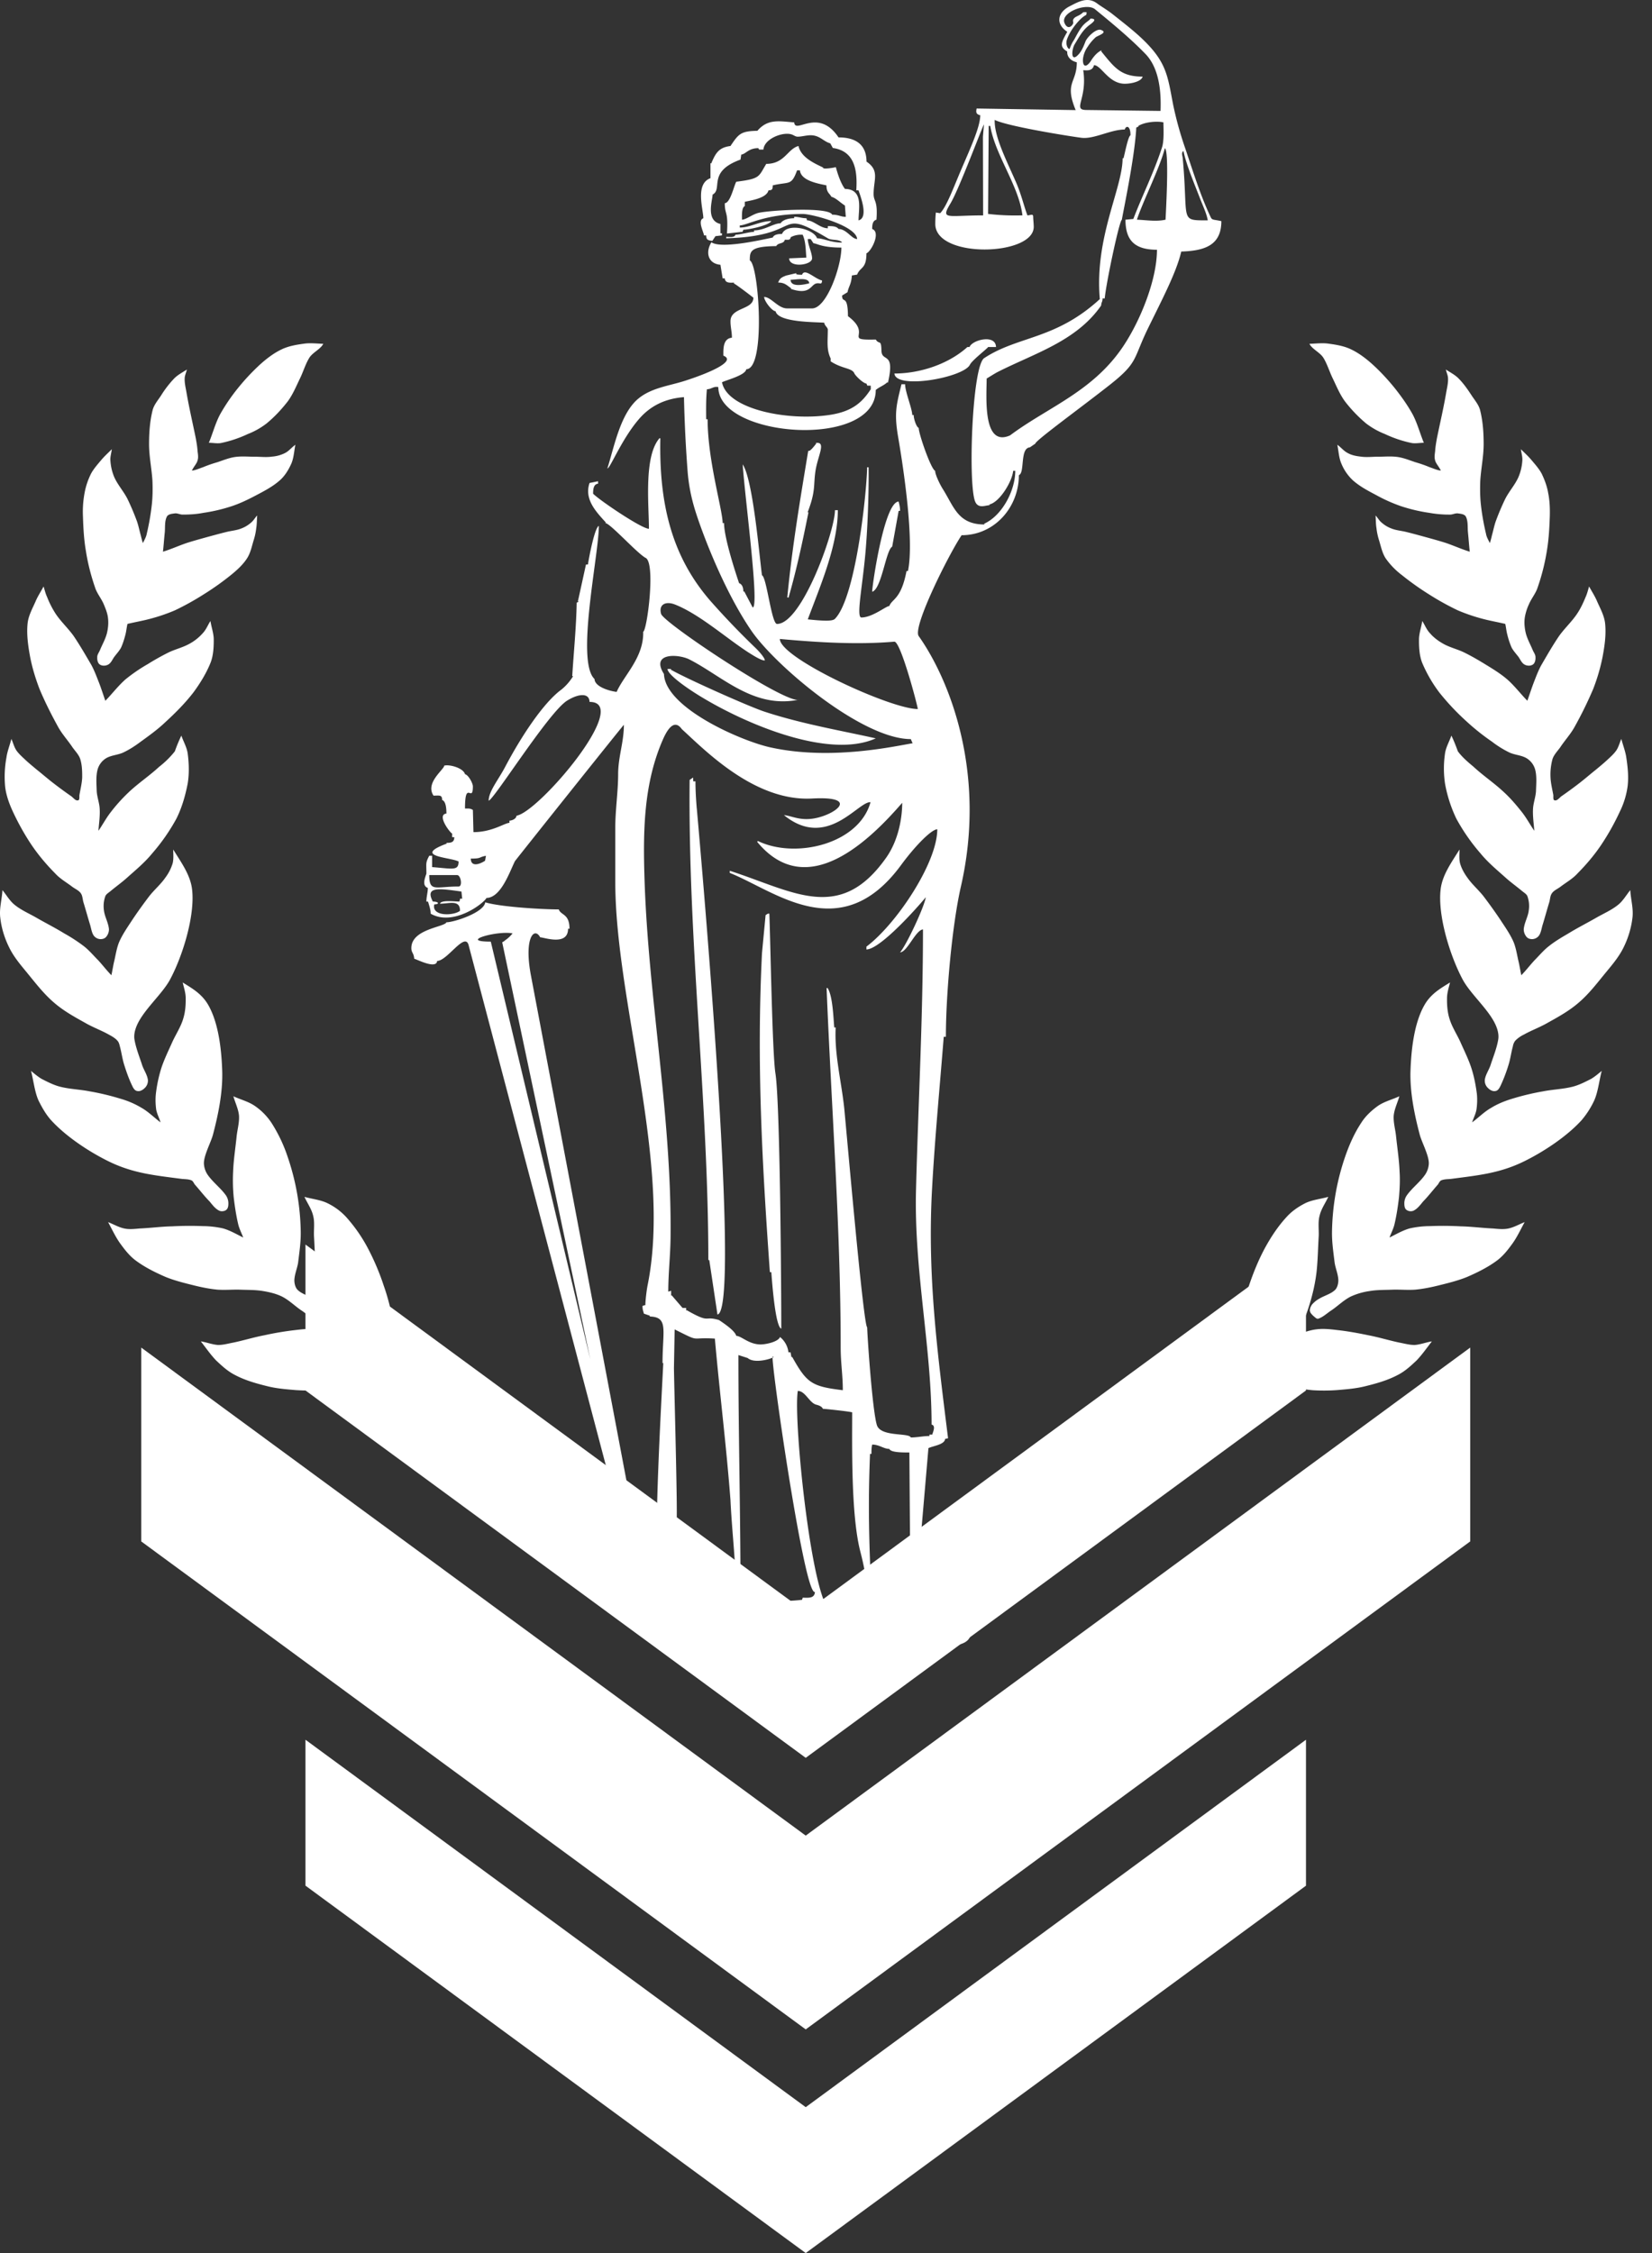 <svg width="44" height="60" fill="none" xmlns="http://www.w3.org/2000/svg"><rect width="100%" height="100%" fill="#333333" stroke="none"/><path fill-rule="evenodd" clip-rule="evenodd" d="M21.46 46.812l13.324-9.783v-3.886L21.46 42.927 8.136 33.143v3.886l13.324 9.783z" fill="#fff"/><path fill-rule="evenodd" clip-rule="evenodd" d="M21.46 54.044l17.698-12.995v-5.162L21.46 48.883 3.762 35.887v5.162L21.46 54.044z" fill="#fff"/><path fill-rule="evenodd" clip-rule="evenodd" d="M21.46 60l13.324-9.783V46.33L21.46 56.115 8.136 46.33v3.886L21.46 60zm-.689-42.984c1.032.094 2.073.156 3.05.072.171-.003.622 1.72.624 1.794-.719.002-3.674-1.357-3.674-1.866zm-1.334 6.173v.057c1.207.48 2.954 1.98 4.561-.207.372-.507.807-.951.966-.955 0 .896-1.094 2.53-1.887 3.125v.076c.378-.008 1.389-1.156 1.581-1.391-.041.261-.514 1.271-.685 1.467.192-.004.412-.593.61-.61 0 2.335-.125 4.625-.185 6.916-.058 2.16.414 4.194.414 6.27.118.031.04.186.019.267h-.076v.038c-.17 0-.32.038-.496.038-.053-.132-.803-.007-.904-.33-.114-.37-.242-2.172-.259-2.605-.098-.035-.54-5.112-.61-5.83-.074-.706-.266-1.442-.228-2.153h-.038c-.023-.247-.04-.855-.181-1.053l-.023.005c.129 3.205.375 6.38.375 9.565 0 .417.057.736.057 1.143-.83-.1-.959-.19-1.349-.887l-.019.01-.024-.132H21a.614.614 0 00-.225-.408c-.047.127-.368.198-.518.198-.31 0-.511-.226-.648-.229-.032-.137-.34-.34-.458-.42-.422-.128-.209.11-.866-.266a3.158 3.158 0 01-.01.02v-.077h-.096l-.29-.337-.014.013v-.133l-.076.023c0-.49.056-.955.061-1.452.034-3.243-.595-6.377-.694-9.544-.04-1.275-.024-2.533.49-3.707.143-.327.32-.535.504-.277.628.574 1.945 1.931 3.469 1.848 1.295-.071.616.438.043.532-.375.062-.593-.074-.792-.09 1.15.936 1.977-.373 2.306-.344-.31 1.115-1.999 1.519-3 1.033l-.019.023c1.347 1.635 3.052-.107 3.863-1.04 0 .38-.091.984-.426 1.46-1.235 1.753-2.462.902-4.167.35zm4.498-9.584h.038c0-.097-.017-.157-.038-.248-.385.009-.705 2.24-.705 2.401.25-.066.365-1.111.533-1.2l.172-.953zm-3.564 3.982c0-.062-.134-.225-.27-.353a21.278 21.278 0 01-1.193-1.247c-.978-1.136-1.358-2.489-1.32-4.306l-.018-.016c-.43.48-.285 1.802-.286 2.417-.192 0-1.3-.748-1.487-.934 0-.099.005-.256.133-.267l-.001-.065-.227.046c-.145.433.167.759.435 1.053l-.016.014c.13.003.869.83 1.086.934.254.181.027 1.92-.076 1.962.018.684-.511 1.155-.707 1.6-.166-.016-.584-.13-.589-.342-.505-.473.115-3.306.115-4.078-.114.041-.274.898-.29 1.028l-.053.001-.216.985.025.007-.056.022c-.012.652-.078 1.307-.119 1.957l.023.002a1.393 1.393 0 01-.31.356c-.49.357-1.087 1.277-1.498 2.057-.186.354-.436.646-.441.902.13-.011 1.603-2.363 2.09-2.664.312-.194.592-.208.597.034 1.146 0-1.351 2.936-1.944 3.03-.009.08-.107.127-.19.133v.058c-.121 0-.457.247-.958.247l-.015-.59c-.069-.047-.126-.038-.21-.038 0-.796.21-.124.21-.591 0-.08-.116-.302-.21-.324-.042-.16-.395-.265-.552-.229-.012.113-.514.46-.286.8.153 0 .229-.028.229.115.11.04.114.266.114.362-.267.03.093.51.153.533v.096h.057c0 .136-.082.152-.21.152l.008.02c-.932.345.113.363.316.476 0 .255-.155.192-.705.149v-.302h-.076c-.103.194-.076.194-.076.476-.032.103-.13.32.038.381 0 .12-.038.231-.038.363l.044.003c.03.106.07.21.07.32.599.343 1.404-.264 1.486-.419.384-.008.61-.679.757-.978.011-.023 2.887-3.629 2.903-3.633 0 .466-.153.852-.153 1.315 0 .456-.076.957-.076 1.41v1.467c0 3.148 1.51 7.528.861 10.73-.028.14-.06.417-.06.53l-.076.022c0 .1.012.113.037.207l.162.056-.01.02c.512.012.344.366.344 1.24h.02c-.11 2.138-.188 3.62-.192 5.753.434.101.233-.1.4.648l.305.6-.019.01h.058l.046.13a.21.21 0 01.144.194c.146.034.2.133.362.133.248 0 .307-.133.458-.133.026-.105.133-.147.152-.248l.095-.057c0-.108.064-.367.185-.439l.025-.304c.102.008.057.029.114.114.21 0 .486.525 2.133.286l.04.271c.987.116 1.053-.445 1.467-.233.575.294.537.61.782.61v.057c.33.083 1.639.366 1.639-.229 0-.442-.523-.647-.705-.99l-.013.022c-.123-.072-.274-.194-.407-.194v-.076c-.353-.094-.238-.862-.228-1.086l.221-2.573c.127-.063.429-.091.446-.247l.077-.016c-.283-2.287-.554-4.309-.427-6.63.072-1.322.2-2.656.312-4.062h.057c0-1.15.168-2.986.4-4.001.684-2.986-.278-5.473-1.124-6.67-.17-.239.8-2.175 1.143-2.686.88 0 1.525-.748 1.525-1.6.166-.06.02-.718.294-.74l.144-.099c0-.079 1.19-.941 1.982-1.564.765-.603.617-.682 1.018-1.504.386-.79.759-1.496.887-2.047.637-.02 1.068-.174 1.068-.81-.203-.047-.243-.022-.282-.102-.269-.561-.477-1.236-.677-1.828a9.293 9.293 0 01-.325-1.17c-.15-.775-.168-1.144-.861-1.79-.237-.22-.502-.423-.76-.628-.13-.103-.298-.2-.405-.28-.253-.19-.502-.041-.73.076-.328.167-.379.473-.064.68-.16.287-.22.397 0 .525-.013.115.07.244.254.287 0 .554-.336.533-.03 1.273l-2.638-.042c-.019.093-.02.152.096.179 0 .307-.254.858-.499 1.43-.21.488-.398 1.01-.569 1.179l-.114-.018a3.008 3.008 0 00-.015.318c.027.918 2.638.84 2.622.055-.002-.1-.015-.2-.015-.259 0-.094-.072-.04-.153-.038-.098-.26-.16-.552-.305-.885-.25-.573-.582-1.216-.567-1.658.322.165 1.907.423 2.306.476.336.044.779-.22 1.158-.22.029-.106.153-.117.153.153-.065.026-.156.51-.187.616l-.023-.006c0 .804-.753 2.113-.607 3.753-1.182 1.085-2.175.976-3.08 1.572-.323.212-.433 3.362-.24 3.821.08.19.257.105.382.095v-.02c.273-.063.606-.615.63-.895h.056c0 .523-.348 1.194-.83 1.409a.075.075 0 01.01.02c-.706 0-.811-.47-1.111-.946-.072-.113-.203-.379-.203-.483-.11-.04-.438-.984-.438-1.143-.063-.022-.134-.245-.134-.343h-.038c0-.168-.19-.616-.19-.82h-.096c-.142.57-.198.78-.087 1.422.142.826.429 2.745.259 3.552h-.038c-.146.764-.387.737-.458.933-.088 0-.446.302-.743.305-.146.002.028-.825.108-1.74.087-1.005.088-2.112.082-2.261h-.038c-.017.759-.312 3.479-.857 4.036-.057.058-.226.068-.724.015.324-.87.8-1.963.8-2.908h-.076c0 .557-.881 3.03-1.544 3.03-.146 0-.276-1.246-.4-1.296-.063-.436-.236-2.553-.515-2.953.076 1.025.45 3.806.267 3.81l-.226-.43-.022.011c0-.111-.032-.199-.114-.228-.128-.38-.4-1.23-.4-1.6h-.038c0-.35-.4-1.67-.4-2.764h-.039c-.002-.268-.006-.533.02-.8.122 0 .175-.087.304-.057 0 1.348 4.193 1.662 4.193.076.106-.088.208-.112.31-.207l.014.017c.2-.859-.165-.533-.172-.857-.008-.32-.057-.146-.152-.296-.898.022-.067-.12-.74-.622-.005-.61-.156-.315-.156-.55l.144-.088c.03-.158.1-.205.116-.446l.14-.023c.08-.21.248-.141.248-.567.126-.046.393-.561.153-.648 0-.1.007-.219.114-.248.039-.532-.076-.469-.076-.686 0-.38.166-.62-.189-.86-.002-.486-.327-.645-.745-.645-.545-.813-1.154-.071-1.181-.4-.386-.027-.699-.107-.98.224-.44.01-.496.075-.717.405-.31.039-.397.188-.513.466a3.463 3.463 0 00-.02-.009v.4c-.417.151-.19.834-.19 1.067-.162.059.01.37.018.457h.057c.003.133.064.128.164.147l.084-.127.172-.02v-.057h-.039v-.247c-.402-.094-.21-.632-.21-.782.284-.15-.151-.609.744-.933l.02-.134c.12-.01.19-.172.454-.17l.022.037h.114c.02-.25.385-.42.629-.42.173 0 .191.077.286.077.108 0 .223-.038.343-.038.243 0 .335.163.523.216l.068.123c.604.084.656.633.625 1.128h.06c.019.079.292.723 0 .8 0-.313.136-.827-.361-.838 0 0-.124-.132-.244-.58-.037.013-.365.07-.34.01-.25-.12-.585-.27-.655-.573-.296.081-.368.476-.858.476-.21.344-.151.395-.8.476-.068.129-.156.56-.305.572 0 .323.097.196.058.807l.415-.046.022-.056c.148 0 .684-.115.744-.229-.309 0-.559.172-.839.172v-.057c.19 0 .664-.305 1.677-.305.249 0 1.42.312 1.449.667-.15 0-.276-.262-.496-.267-.058-.079-.182-.076-.286-.076v.057c-.2 0-.383-.21-.552-.21l-.018-.057c-.128 0-.196-.038-.326-.038v.038c-.12 0-.291.028-.362.134-.186 0-.428.19-.705.19v.038c-.11 0-.373.076-.495.076-.03.085-.166.058-.248.058v.038c2.11-.059 1.278-.85 2.706 0 .104.065.309.015.381.114-.305 0-.497-.114-.667-.114-.094-.26-.81-.42-.934-.115-.079 0-.21.005-.247.096-.043 0-1.346.327-1.633.125-.17.278-.082.572.24.599l.059.362h.057c.011.138.154.114.248.114l-.008.021c.068.027.522.379.522.38 0 .33-.61.25-.61.628 0 .164.038.273.038.438-.244.02-.228.314-.228.477.374.15-.43.481-1.032.673-.418.133-.882.183-1.23.47-.483.396-.647 1.295-.827 1.86.066.016.38-.78.84-1.312.334-.389.748-.55 1.2-.586.015.66.046 1.306.096 1.963.028.38.1.717.195 1.03.183.598.768 2.157 1.508 3.233.646.938 2.947 2.881 4.243 2.881l.047.111c-.454.072-2.17.47-3.798.107-.768-.171-2.79-1.048-2.824-1.952-.366-.577.39-.533.676-.388.878.445 1.715 1.326 2.925 1.07-.315.153-3.611-2.043-3.677-2.282-.07-.25.12-.348.37-.25.652.258 1.357.888 1.942 1.267.214.138.388.234.451.221zm8.534-16.466c-.043.107-.087.22-.163.31-.23.271-.207-.109-.115-.258.127-.206.21-.377.408-.52.104-.077.183-.157.008-.157-.016.044-.124.091-.208.193-.105.127-.191.313-.235.383a.95.95 0 00-.106.218c-.02.056-.132-.083-.074-.245.103-.29.387-.598.508-.644.027-.095.02-.076-.076-.076-.114.114-.226.102-.269.2-.016.037.016.069-.006.112-.043.082-.149.148-.223-.021-.123-.28.585-.555.812-.369.449.368.94.773 1.343 1.19.369.381.421 1.014.401 1.517l-1.979-.025c-.377-.004.037-.289-.08-1.06.114.009.25.02.287-.134.197.004.387.495.82.495.17 0 .44-.056.476-.19-.585 0-.748-.238-1.104-.673l.008-.028c-.181.087-.278.284-.314.327-.13.158-.189.068-.18-.093a.7.7 0 01.129-.332 1.2 1.2 0 01.208-.247c.05-.045.345-.126.14-.198-.127-.045-.383.207-.416.325zm-5.008 41.846c-.094-.14-.266-.172-.375-.276-.026.076-.051.066-.12.066.044-.107.071-.168.163-.239l-.012.106h.096l.017-.134a15.59 15.59 0 00-.073.022l-.001-.098h.076a.457.457 0 01.305-.305v-.057c.102-.008.206-.016.313-.01.213.24 1.048.962 1.193 1.02 0 .169.114.247.114.458-.162.043.072.076-.553.076-.047-.133-.704-.087-.724-.324-.12-.01-.24-.148-.305-.172v-.076c-.06 0-.072-.015-.114-.057zm-.477-.667l-.12.341-.051.002c0-.066.013-.117-.038-.152-.064-1.408-.095-2.403-.038-3.773h.038c0-.084 0-.169.019-.248.191 0 .306.115.457.115.037.102.395.095.534.095l.02 2.782c.001.192-.027.154-.23.171-.19.066-.307.284-.457.324v.093l-.057.021a1.087 1.087 0 01-.077.23zM11.51 23.97c-.182-.377.244-.301.78-.228l.02.19h-.058a.143.143 0 01-.019.077c-.13 0-.486-.048-.514.057.247 0 .533-.117.533.19-.167.132-.762.157-.686-.171.15-.004.124-.076-.038-.076l-.019-.039zm10.215-12.172l.017.014c-.04.043-.167.226-.215.192-.222 1.338-.431 2.583-.558 3.905l.033.007c.22-.771.375-1.495.53-2.269a1.7 1.7 0 00-.02-.007c.22-.571.149-.713.208-1.1.063-.41.298-.791.005-.742zm-3.203 9.734h.037c.347 3.904 1.115 13.39.55 13.474l-.218-1.45-.025-.002c0-4.217-.544-8.476-.498-12.785l.093-.063.004.102h.058c0 .243.015.481.035.724h-.035zm-4.38 4.451c-.193-1.02.093-1.309.245-1.022.1 0 .743.24.743-.228h.038c0-.406-.227-.352-.286-.515-.438 0-1.55-.065-1.958-.189-.032.272-.83.532-1.034.532-.047.13-.934.176-.934.686 0 .131.063.12.077.286.043 0 .59.293.61.057.27 0 .741-.787.838-.42l4.65 17.625c.175.093.205.074.174-.089l-3.163-16.723zM29.328 8.137c.01-.11.038-.09.038-.19h.058c.031-.377.387-2.072.457-2.097 0-.056.345-1.646.383-2.454l.055-.023v-.019c.165-.104.491-.136.668-.095 0 .143.023.477-.037.665-.221.683-.532 1.294-.764 1.907l-.21.02c.002.519.212.8.839.8 0 .787-.431 1.862-.883 2.547-.808 1.228-2.02 1.641-3.03 2.397-.739.326-.623-1.04-.623-1.515.012-.004.225-.14.286-.17.988-.503 2.102-.821 2.763-1.773zM21.477 6.86l-.458.02c0 .259.61.186.61 0 0-.147-.114-.368-.114-.515h.076l.076.114c.09.002.21.114.743.114 0 .501-.393 1.62-.781 1.62h-.667c-.238 0-.425-.305-.61-.305.002.106.203.373.305.381.07.3 1.046.284 1.296.305.012.08.07.102.095.172 0 .338-.038.541.076.78v.077c.314.205.57.173.632.321.025.06.237.268.321.27l.023.055.092.002v.095c-.225.345-.486.587-1.072.68-1.117.177-2.752-.14-2.89-.867.142-.065.628-.19.646-.346.53 0 .334-2.8.095-2.897 0-.244.007-.375.703-.382.058-.103.198-.047.23-.17.08 0 .141.02.157-.068a.59.59 0 01.318-.064c.085.189.078.403.098.608zm-1.563 29.305c.214.186.809-.038.667-.038-.073 0 .811 6.165 1.105 6.263l-.019.005h.038c-.011.18-.185.153-.325.152l-.018.056c-.532.066-1.177.033-1.639-.189 0-2.128-.057-4.215-.056-6.328l.247.079zm1.639-28.619c-.128.03-.491.117-.496-.095.133 0 .492-.08.496.095zm-.61-.21c-.123.05-.166.065-.218.188.172.004.216.06.35.156a.716.716 0 01-.015.012c.508.174.527-.094.67-.14.11-.034.154.054.166-.082-.202-.047-.465-.342-.534-.153-.373 0 .112-.104-.42.02zm-8.767 15.968c.098 0 .151.304.038.304-.614 0-.781.156-.781-.305h.743zm.743-.382c-.114.077-.375.191-.38-.057.297 0 .198-.037.404-.075l-.024.132zM19.304 43.1c-.865.994-1.287-.096-1.2-1.01.296 0 .477-.433 1.471.268-.037.292-.168.48-.271.742zm-6.232-18.024c-.883 0 .172-.3.58-.22a.881.881 0 01-.197.184l-.001-.002c-.003.016-.064.047-.078.057l2.347 11.107-2.651-11.126zM31.52 4.02c.072.353.276.837.444 1.27.083.212.176.406.204.578-.77 0-.51.034-.667-1.657-.007-.07-.045-.144.02-.19zm-7.68 38.927l-.014.096c.063.035.235.211.242.304-.16-.004-.124-.158-.247-.172-.011-.128-.175-.095-.21-.228h.229zm3.392-37.212a6.25 6.25 0 01-.915-.038l.016-2.344h.041c.093.533.403 1.064.627 1.598.11.26.198.521.231.784zm-3.907 13.928c-.844-.192-1.976-.383-2.98-.717-.424-.142-2.092-.888-2.48-1.114l.01-.017h-.096c0 .385 3.764 2.65 5.546 1.848zM26.18 3.64l.005 2.096c-.963 0-1.14.13-.87-.318.237-.395.868-2.1.892-2.102l-.027.324zm-.414 5.602c-.526.473-1.292.705-1.944.705.036.435 1.847.108 2.012-.236.058-.119.472-.435.484-.47h.21c-.008-.349-.636-.19-.705 0h-.057zM17.95 36.436l1.505 3.501c.034.725.113 1.405.14 2.126-.234-.282-.343-.351-.73-.43-1.055-.215-.839.52-.839-1.372 0-.826-.066-3.212-.076-3.825zm1.505 3.501l-1.505-3.501.019-1.033c.722.36.377.2 1.071.245.131 1.477.301 2.806.415 4.29zM21.23 4.536h.076c.023.278.493.355.705.4.005.2.08.204.133.305.12.029.25.167.36.232l.023.301c-.142 0-.185-.057-.363-.057-.085-.21-1.595-.122-1.94-.053-.178.035-.349.186-.462.186 0-.107-.013-.326.076-.362v-.114c.157-.036.58-.094.63-.305.104-.002.111-.032.114-.133.447-.104.494.018.648-.4zm1.677 38.24c-.035.098-.612.134-.743.134-.515 0-1.045-5.087-.915-5.869.202 0 .306.318.491.366.064.017.152.046.176.11.049 0 .755.075.781.096 0 .878-.032 2.708.21 3.677.057.231.365 1.354 0 1.486zM20.295 25.38c-.146 2.949.005 5.617.21 8.498h.038c.016.186.1 1.445.266 1.506 0-1.027-.03-6-.156-6.799-.083-.525-.132-3.478-.162-4.253-.042-.009-.066.017-.1.039l-.096 1.01zm10.73-21.435c.117.081.034 1.58.019 1.905-.243.057-.515.01-.763 0 .146-.457.623-1.41.744-1.905z" fill="#fff"/><path d="M6.589 11.563a2.01 2.01 0 00.516-.29c.21-.174.393-.37.559-.584.136-.185.225-.402.323-.605.09-.182.146-.384.251-.555.091-.146.301-.23.372-.373-.182-.006-.355-.028-.516-.003-.202.027-.416.063-.603.156-.2.096-.383.237-.545.38a5.833 5.833 0 00-.606.644 5.046 5.046 0 00-.481.707c-.125.238-.194.504-.296.752.119 0 .236.027.342.002a3.22 3.22 0 00.684-.23zm-.333 25.052c.263.14.555.224.843.295.253.066.515.087.778.109.212.013.422.018.635.004.205-.015.403-.062.605-.089.197-.024.405-.06.607-.06.174.002.35.01.516.067.21.062.396.199.592.292.116.05.224.128.354.146.05.003.087-.048.112-.09.031-.041.075-.094.076-.15a.296.296 0 00-.08-.155.702.702 0 00-.215-.123c-.148-.063-.323-.07-.451-.165a.33.33 0 01-.127-.241c-.029-.154.023-.32.015-.47-.01-.276-.013-.554-.056-.823a5.585 5.585 0 00-.238-.92 6.499 6.499 0 00-.426-1.005 4.137 4.137 0 00-.57-.82 1.662 1.662 0 00-.514-.38c-.188-.088-.401-.107-.603-.164.074.164.187.318.23.497.048.175.016.364.024.55.02.317.024.628.056.942.025.223.071.449.131.672.063.236.139.468.233.69.05.12.13.227.188.324-.195-.058-.38-.132-.571-.15-.18-.02-.362.002-.539.023a8.031 8.031 0 00-.817.137c-.28.053-.545.136-.825.195-.14.026-.276.066-.416.064-.156-.012-.31-.074-.454-.095.139.177.257.35.404.504.153.145.314.294.503.389zm-.853-3.963a8.86 8.86 0 00-.82.006c-.291.006-.568.044-.857.057-.137.011-.279.03-.417 0-.155-.033-.294-.118-.43-.169.108.197.196.392.32.565.125.172.256.343.432.469.236.173.512.31.783.427.239.097.498.161.757.225.2.05.412.092.618.112.205.015.41-.006.614.001.203.008.404.002.607.037.174.029.351.072.501.146.198.1.355.265.536.382.108.073.206.167.328.208.044.012.088-.04.128-.072.04-.037.086-.082.094-.134.008-.057-.02-.12-.052-.168a.688.688 0 00-.191-.156c-.139-.086-.308-.124-.424-.235-.064-.061-.089-.168-.09-.257.005-.161.074-.31.1-.47.032-.272.074-.538.07-.817a6.432 6.432 0 00-.348-2 4.025 4.025 0 00-.428-.902 1.655 1.655 0 00-.45-.458c-.173-.118-.38-.167-.568-.255.047.17.136.344.15.522.01.185-.045.366-.064.55-.031.308-.082.627-.093.935a4.62 4.62 0 00.016.686c.028.237.064.48.12.717.03.125.093.242.133.352-.182-.09-.35-.19-.538-.243a2.531 2.531 0 00-.537-.061zm-4.377-3.345c.093.187.2.377.341.531.394.43 1.006.835 1.533 1.093.646.315 1.215.368 1.912.46.095.014.19.005.282.04.045.016.066.074.096.115.134.15.255.31.393.45.078.094.15.195.26.247.062.026.15.012.194-.033.045-.046.048-.123.045-.192a.38.38 0 00-.074-.198c-.144-.196-.347-.343-.485-.547a.581.581 0 01-.091-.27c-.017-.212.18-.566.239-.782.143-.542.263-1.128.248-1.689-.018-.552-.09-1.266-.366-1.758-.17-.301-.418-.444-.687-.61.031.132.075.26.08.399.003.187-.008.378-.064.558-.064.224-.199.422-.295.634-.1.225-.213.454-.29.688a3.746 3.746 0 00-.145.682c-.016.143-.01.288.008.423.023.12.083.23.116.341-.177-.132-.325-.285-.508-.388a2.316 2.316 0 00-.551-.239 6.721 6.721 0 00-.835-.2c-.256-.05-.522-.057-.78-.122-.171-.043-.338-.129-.496-.21-.106-.064-.202-.146-.28-.212.066.25.097.562.2.789zm-.302-3.398c.226.275.447.564.717.793.245.213.535.375.815.53.21.124.438.204.647.322.08.044.167.092.226.162.037.04.051.098.064.151.045.165.065.334.117.496.057.181.12.361.204.537.029.063.068.144.14.154.075.018.153-.03.203-.082a.266.266 0 00.082-.215c-.02-.148-.121-.277-.162-.421-.071-.213-.157-.43-.195-.65-.017-.1 0-.203.033-.3.147-.439.672-.87.903-1.28.34-.623.68-1.714.598-2.419-.045-.393-.298-.73-.502-1.064-.002.11.016.246-.017.372a1.233 1.233 0 01-.19.373c-.125.182-.299.328-.433.499-.154.203-.306.413-.45.629-.122.188-.253.373-.344.576-.068.155-.095.336-.133.504-.032.127-.05.256-.08.395-.118-.119-.23-.266-.35-.397-.13-.13-.246-.27-.383-.376a4.292 4.292 0 00-.518-.338c-.237-.146-.49-.274-.731-.412-.194-.114-.41-.203-.59-.348-.137-.107-.224-.268-.33-.395-.013.246-.088.487-.058.73.03.278.116.551.236.793.121.251.304.466.481.68zm.122-3.399c.184.27.395.519.624.75.132.145.3.237.453.354.076.058.176.097.23.175.05.071.046.17.072.248.06.194.113.391.173.585.03.098.042.207.096.29a.232.232 0 00.162.096c.058.007.13-.01.168-.055a.31.31 0 00.078-.206c-.015-.177-.115-.335-.134-.505a.779.779 0 01.033-.363c.018-.066.093-.105.15-.154.152-.126.313-.24.456-.372.225-.199.457-.394.646-.626a5.19 5.19 0 00.645-.925c.147-.293.238-.614.301-.935.043-.261.035-.531.002-.787-.02-.17-.111-.322-.171-.49a4.04 4.04 0 00-.173.418 2.43 2.43 0 01-.418.412c-.251.233-.54.426-.792.66a4.5 4.5 0 00-.486.534c-.129.162-.224.345-.339.51.012-.183.043-.379.034-.564-.004-.167-.07-.325-.08-.49-.006-.2-.026-.404.027-.59a.518.518 0 01.212-.281c.139-.089.32-.09.47-.16.17-.081.32-.18.468-.291.231-.167.458-.331.662-.527.264-.242.517-.497.735-.779.18-.244.346-.513.46-.798.073-.191.084-.41.083-.619-.002-.159-.06-.313-.088-.487-.067.1-.112.229-.208.328a1.293 1.293 0 01-.351.278c-.172.097-.37.143-.546.226a6.526 6.526 0 00-.56.313 4.472 4.472 0 00-.594.406c-.195.171-.354.382-.54.573-.061-.173-.118-.355-.187-.527-.054-.14-.108-.28-.18-.416-.154-.264-.309-.534-.48-.786-.145-.202-.332-.374-.47-.578a2.418 2.418 0 01-.233-.453c-.042-.088-.065-.186-.095-.284-.072.135-.16.267-.217.406-.087.195-.19.38-.21.586-.028.293.014.589.067.876.056.293.145.585.253.866.146.348.316.684.5 1.017.107.19.256.35.376.531.072.101.163.191.205.307.051.161.055.328.054.495-.006.155-.046.31-.072.463-.009.051.013.144-.041.149-.067.015-.121-.069-.18-.111-.15-.104-.301-.214-.446-.326-.162-.122-.311-.254-.474-.383-.096-.081-.19-.157-.28-.24-.088-.083-.184-.165-.257-.266-.064-.096-.09-.209-.136-.31-.043.17-.11.333-.132.499a2.814 2.814 0 00-.034.773c.026.225.106.449.205.662.143.308.314.616.504.898zm2.039-4.814c.08-.046.112-.145.166-.213.058-.077.125-.148.173-.236.05-.11.086-.229.115-.34.026-.097.032-.189.056-.292.211-.05.412-.084.608-.137a4.8 4.8 0 00.657-.225 7.18 7.18 0 00.764-.424 7.3 7.3 0 00.722-.512c.158-.128.318-.27.431-.444.098-.148.13-.33.182-.495a1.65 1.65 0 00.066-.315c.017-.101.015-.199.025-.333-.047.039-.089.125-.158.183a.842.842 0 01-.263.16c-.12.049-.25.059-.375.088-.178.043-.355.092-.532.14-.176.049-.359.099-.534.154-.22.074-.433.172-.648.237.021-.179.03-.342.048-.506.014-.143-.008-.297.054-.423.031-.07.133-.08.208-.09.073-.012.147.033.216.031.18 0 .367-.01.547-.046a4.42 4.42 0 00.765-.18c.225-.075.444-.182.655-.294.216-.114.433-.228.617-.39.133-.115.233-.278.307-.442.068-.155.075-.33.11-.507-.096.065-.169.166-.275.219a.916.916 0 01-.347.096c-.161.024-.32 0-.487.003-.167-.002-.338-.017-.506.008-.162.025-.314.089-.462.138-.13.037-.26.082-.38.132-.11.038-.21.084-.299.091.056-.118.13-.184.152-.273.023-.075.01-.162 0-.236-.007-.118-.027-.23-.047-.345-.085-.418-.181-.827-.253-1.249-.022-.12-.05-.239-.044-.359.003-.077.041-.149.058-.229-.114.076-.245.141-.34.24a2.795 2.795 0 00-.347.451c-.086.132-.197.256-.23.41-.07.289-.09.592-.09.884 0 .328.07.652.09.975.008.207.007.41-.014.616a6.412 6.412 0 01-.138.8c-.015.086-.065.167-.102.246-.022-.064-.038-.13-.054-.196-.037-.13-.062-.264-.105-.386a6.506 6.506 0 00-.252-.595c-.104-.205-.263-.377-.354-.585a1.344 1.344 0 01-.1-.428c-.011-.103.026-.21.037-.31-.09.091-.187.177-.275.28-.097.116-.208.239-.28.374a1.91 1.91 0 00-.171.514 2.717 2.717 0 00-.043.616c.01.304.025.607.076.908.051.337.137.672.248.993.05.156.165.289.229.44.048.115.098.235.113.357.019.142.005.285-.027.418-.04.155-.119.292-.181.439-.026.07-.082.13-.077.207-.004.07.016.156.073.19.065.042.16.033.222-.003zm34.013-6.133a2.056 2.056 0 01-.517-.29 3.781 3.781 0 01-.559-.584c-.136-.185-.224-.402-.322-.605-.09-.182-.147-.384-.252-.555-.091-.146-.301-.23-.372-.373.182-.006.355-.028.516-.003.203.027.417.063.603.156.2.096.384.237.545.38.218.197.418.412.606.644.178.224.345.458.482.707.124.238.193.504.295.752-.118 0-.236.027-.342.002a3.174 3.174 0 01-.683-.23zm.332 25.052c-.263.14-.555.224-.843.295-.252.066-.515.087-.777.109a4.965 4.965 0 01-.635.004c-.206-.015-.403-.062-.606-.089-.196-.024-.404-.06-.606-.06a1.64 1.64 0 00-.517.067c-.21.062-.396.199-.592.292-.116.05-.224.128-.354.146-.05.003-.087-.048-.111-.09-.032-.041-.076-.094-.077-.15a.297.297 0 01.08-.155.703.703 0 01.216-.123c.147-.063.323-.07.45-.165a.33.33 0 00.127-.241c.029-.154-.022-.32-.014-.47.01-.276.012-.554.055-.823.054-.315.133-.623.238-.92.117-.347.253-.684.426-1.005.158-.29.344-.574.57-.82.142-.161.324-.285.514-.38.188-.088.402-.107.604-.164-.075.164-.188.318-.23.497-.049.175-.017.364-.025.55-.019.317-.023.628-.056.942a4.684 4.684 0 01-.13.672 5.15 5.15 0 01-.234.69c-.05.12-.13.227-.188.324.195-.058.38-.132.572-.15.179-.02.362.002.538.023.272.03.545.08.818.137.28.053.545.136.824.195.14.026.276.066.416.064.156-.012.31-.074.454-.095-.138.177-.257.35-.404.504-.153.145-.314.294-.503.389zm.854-3.963a8.86 8.86 0 01.82.006c.29.006.567.044.856.057.137.011.279.03.418 0 .155-.033.294-.118.43-.169-.109.197-.197.392-.321.565-.124.172-.256.343-.431.469-.237.173-.512.31-.784.427-.239.097-.498.161-.757.225-.2.05-.411.092-.618.112-.205.015-.409-.006-.613.001-.204.008-.404.002-.608.037a1.804 1.804 0 00-.5.146c-.199.1-.356.265-.537.382-.107.073-.206.167-.328.208-.044.012-.088-.04-.128-.072-.04-.037-.086-.082-.094-.134-.008-.057.02-.12.053-.168a.688.688 0 01.19-.156c.139-.086.308-.124.425-.235.063-.061.088-.168.089-.257-.004-.161-.074-.31-.099-.47-.032-.272-.074-.538-.07-.817a6.447 6.447 0 01.348-2c.109-.316.244-.625.427-.902.113-.182.274-.331.45-.458.174-.118.38-.167.569-.255-.047.17-.136.344-.151.522-.01.185.046.366.064.55.032.308.082.627.093.935.016.227.003.46-.016.686-.028.237-.064.48-.12.717-.03.125-.093.242-.132.352.181-.09.35-.19.537-.243a2.53 2.53 0 01.538-.061zm4.377-3.345a2.328 2.328 0 01-.342.531c-.394.43-1.006.835-1.533 1.093-.646.315-1.215.368-1.912.46-.095.014-.19.005-.282.04-.045.016-.066.074-.096.115-.133.15-.255.31-.392.45-.078.094-.15.195-.26.247a.193.193 0 01-.195-.033c-.045-.046-.047-.123-.045-.192a.38.38 0 01.075-.198c.143-.196.346-.343.484-.547a.581.581 0 00.092-.27c.016-.212-.18-.566-.24-.782-.143-.542-.263-1.128-.248-1.689.018-.552.09-1.266.367-1.758.169-.301.417-.444.687-.61-.032.132-.076.26-.08.399-.004.187.007.378.063.558.065.224.2.422.295.634.1.225.214.454.29.688.073.225.116.452.146.682.015.143.009.288-.01.423-.021.12-.082.23-.115.341.177-.132.325-.285.509-.388.172-.106.357-.18.55-.239a6.72 6.72 0 01.835-.2c.256-.05.522-.057.78-.122.172-.043.338-.129.497-.21.106-.064.201-.146.28-.212-.066.25-.098.562-.2.789zm.3-3.398c-.225.275-.445.564-.715.793-.245.213-.535.375-.815.53-.211.124-.439.204-.648.322a.779.779 0 00-.226.162.326.326 0 00-.063.151c-.046.165-.065.334-.117.496a4.18 4.18 0 01-.204.537c-.03.063-.069.144-.14.154-.075.018-.154-.03-.204-.082a.265.265 0 01-.082-.215c.02-.148.121-.277.162-.421.071-.213.158-.43.195-.65.017-.1 0-.203-.033-.3-.147-.439-.672-.87-.902-1.28-.34-.623-.681-1.714-.599-2.419.045-.393.298-.73.503-1.064.001.11-.016.246.016.372.038.134.112.264.191.373.125.182.298.328.432.499.154.203.306.413.45.629.123.188.254.373.345.576.067.155.094.336.132.504.032.127.05.256.08.395.118-.119.23-.266.351-.397.129-.13.245-.27.382-.376.163-.13.34-.234.518-.338.237-.146.49-.274.731-.412.195-.114.41-.203.591-.348.137-.107.224-.268.33-.395.012.246.087.487.058.73a2.43 2.43 0 01-.236.793c-.122.251-.305.466-.482.68zm-.121-3.399c-.183.27-.395.519-.624.75-.131.145-.3.237-.453.354-.076.058-.176.097-.229.175-.051.071-.047.17-.073.248-.06.194-.112.391-.172.585-.031.098-.042.207-.097.29a.232.232 0 01-.162.096c-.058.007-.13-.01-.168-.055a.31.31 0 01-.078-.206c.015-.177.116-.335.134-.505a.778.778 0 00-.032-.363c-.019-.066-.093-.105-.151-.154-.151-.126-.313-.24-.456-.372-.224-.199-.457-.394-.646-.626a5.192 5.192 0 01-.644-.925 3.647 3.647 0 01-.302-.935 2.743 2.743 0 01-.002-.787c.02-.17.112-.322.172-.49.066.134.122.28.172.418.117.159.267.285.419.412.25.233.54.426.791.66.177.16.335.344.486.534.13.162.225.345.34.51-.013-.183-.043-.379-.035-.564.005-.167.07-.325.08-.49.006-.2.027-.404-.026-.59a.517.517 0 00-.213-.281c-.138-.089-.32-.09-.47-.16a2.69 2.69 0 01-.467-.291 5.98 5.98 0 01-.663-.527 6.474 6.474 0 01-.735-.779 3.696 3.696 0 01-.46-.798c-.072-.191-.084-.41-.082-.619.002-.159.06-.313.087-.487.067.1.112.229.208.328.098.114.223.206.352.278.172.097.37.143.545.226.194.095.378.201.56.313.207.126.414.252.594.406.196.171.354.382.54.573.062-.173.119-.355.187-.527.054-.14.108-.28.181-.416.154-.264.308-.534.48-.786.145-.202.332-.374.47-.578.095-.138.168-.295.233-.453.041-.088.064-.186.094-.284.073.135.16.267.217.406.087.195.19.38.21.586.029.293-.013.589-.067.876a5.044 5.044 0 01-.253.866 10.52 10.52 0 01-.5 1.017c-.107.19-.256.35-.375.531-.073.101-.163.191-.205.307a1.56 1.56 0 00-.055.495c.006.155.046.31.073.463.008.051-.014.144.04.149.067.015.122-.069.18-.111.15-.104.302-.214.447-.326.161-.122.31-.254.473-.383.096-.081.19-.157.28-.24.089-.083.185-.165.257-.266.065-.096.091-.209.136-.31.044.17.11.333.133.499.038.253.066.516.033.773a2.189 2.189 0 01-.205.662 6.476 6.476 0 01-.504.898zm-2.038-4.814c-.08-.046-.113-.145-.166-.213-.06-.077-.126-.148-.174-.236a2.045 2.045 0 01-.114-.34c-.027-.097-.033-.189-.056-.292-.212-.05-.413-.084-.609-.137a4.805 4.805 0 01-.657-.225 7.169 7.169 0 01-.764-.424 7.387 7.387 0 01-.721-.512 2.01 2.01 0 01-.432-.444c-.097-.148-.13-.33-.182-.495a1.671 1.671 0 01-.066-.315c-.017-.101-.014-.199-.024-.333.046.039.088.125.157.183a.84.84 0 00.263.16c.12.049.25.059.376.088.177.043.354.092.53.14.178.049.36.099.535.154.22.074.433.172.648.237-.02-.179-.03-.342-.047-.506-.015-.143.007-.297-.054-.423-.032-.07-.134-.08-.208-.09-.074-.012-.148.033-.217.031a2.95 2.95 0 01-.547-.046 4.407 4.407 0 01-.764-.18 4.231 4.231 0 01-.656-.294c-.216-.114-.433-.228-.617-.39a1.272 1.272 0 01-.307-.442c-.068-.155-.075-.33-.11-.507.096.065.17.166.276.219.104.06.23.083.346.096.162.024.32 0 .487.003.167-.002.338-.017.506.008.162.025.314.089.463.138.13.037.258.082.379.132.11.038.21.084.3.091-.057-.118-.131-.184-.153-.273-.023-.075-.01-.162 0-.236.007-.118.027-.23.047-.345.085-.418.182-.827.253-1.249.022-.12.05-.239.044-.359-.003-.077-.041-.149-.057-.229.114.076.245.141.34.24.135.136.244.295.346.451.087.132.197.256.23.41.071.289.09.592.09.884 0 .328-.07.652-.09.975-.008.207-.007.41.014.616.028.265.076.534.139.8.014.086.064.167.102.246a2.01 2.01 0 00.053-.196c.037-.13.062-.264.105-.386a6.5 6.5 0 01.252-.595c.104-.205.263-.377.354-.585a1.35 1.35 0 00.101-.428c.01-.103-.026-.21-.038-.31.09.091.188.177.275.28.097.116.209.239.28.374.08.166.143.34.172.514.042.205.048.416.043.616-.01.304-.026.607-.076.908a5.686 5.686 0 01-.249.993c-.05.156-.165.289-.229.44a1.358 1.358 0 00-.112.357c-.02.142-.005.285.027.418.04.155.118.292.18.439.027.07.082.13.078.207.004.07-.017.156-.073.19-.066.042-.161.033-.222-.003z" fill="#fff"/></svg>